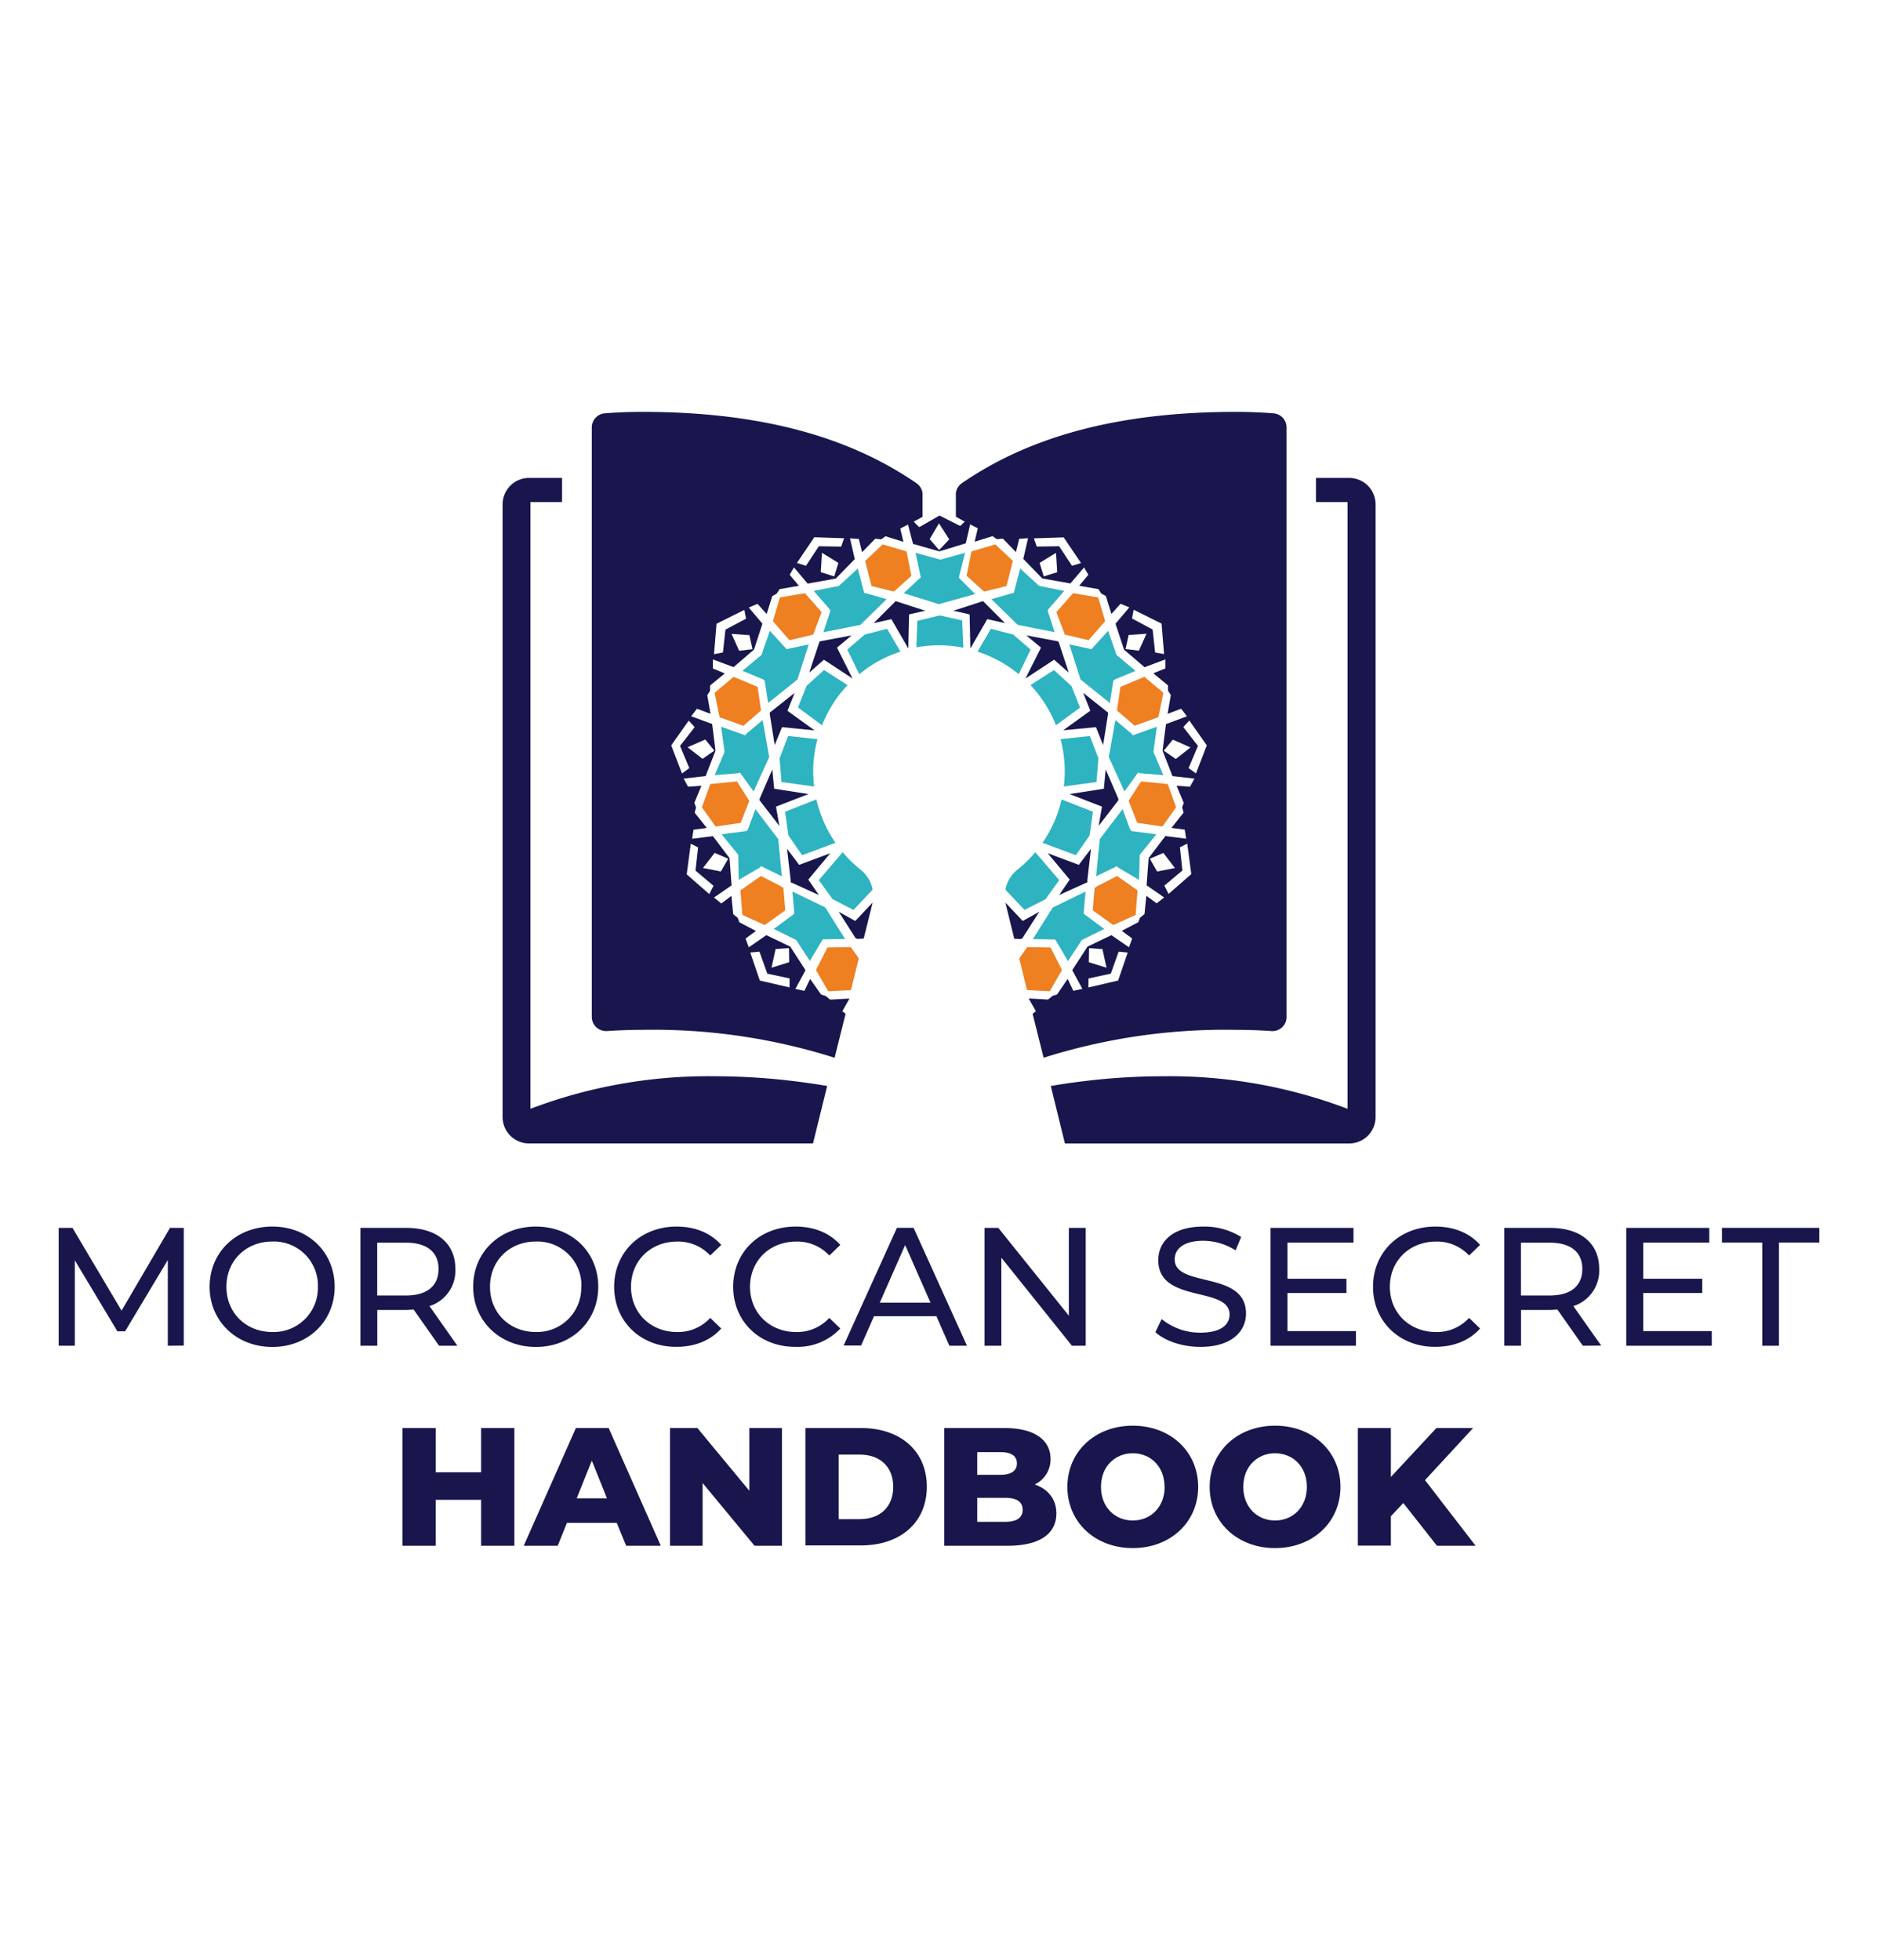 <svg id="Layer_1" data-name="Layer 1"
    xmlns="http://www.w3.org/2000/svg" width="102.324" height="106.783" viewBox="0 0 512 452.57">
    <title>Colored</title>
    <path id="Path_15" data-name="Path 15" d="M144.23,89.42h9V96h-8.61V261.4a136.73,136.73,0,0,1,50.15-8.87,180.59,180.59,0,0,1,23.69,1.59c2.46.32,4.81.68,7.05,1.06l-3.86,15.67H144.23a7.22,7.22,0,0,1-7.21-7.22v-167A7.21,7.21,0,0,1,144.23,89.42Z" style="fill:#19164d"/>
    <path id="Path_16" data-name="Path 16" d="M215.57,199.21l-1-8.69,3.31,4.38,8.48-3.17-6,7.19,2.9,4.21-7.73-3.51Z" style="fill:#19164d"/>
    <path id="Path_17" data-name="Path 17" d="M224.65,141.79l6.41,4.11a34.39,34.39,0,0,0-6.95,10.95L217.55,152l2.34-5.88Z" style="fill:#2eb3c0"/>
    <path id="Path_18" data-name="Path 18" d="M222.58,177.07a34.12,34.12,0,0,0,5.2,11.82l-9.1,3.38-3.74-5.4-.91-6.45Z" style="fill:#2eb3c0"/>
    <path id="Path_19" data-name="Path 19" d="M223.23,199.07l6.51-7.62a33.82,33.82,0,0,0,4.84,4.73,9.32,9.32,0,0,1,3.33,5.47l-5.22,5.54L227,204.26Z" style="fill:#2eb3c0"/>
    <path id="Path_20" data-name="Path 20" d="M241.86,130.55l3.63,6.23a34,34,0,0,0-11.23,6.15L231,136.21l4.78-4.1Z" style="fill:#2eb3c0"/>
    <path id="Path_21" data-name="Path 21" d="M202.39,208.56l-.53-6.71,5.6-3.91,5.69,2.93v.2h.42l.51,6.24-5.6,4Z" style="fill:#ee8022"/>
    <path id="Path_22" data-name="Path 22" d="M217.06,215.38l-6.11-3,5.56-4.12v-.62l-.47-5.46,8.94,4.32,5.41,8.6-5.63.1h-.42l-.4.6-3.14,5.31Z" style="fill:#2eb3c0"/>
    <path id="Path_23" data-name="Path 23" d="M222.46,223.57l3.12-6.14,6.5-.12v.21l2.06,2.88L232,229.05l-6.21.3Z" style="fill:#ee8022"/>
    <path id="Path_24" data-name="Path 24" d="M201.27,192.17l-4.53-5.6,6.86-.91L204,185l1.95-5.29,6.22,8.17,1,10.14-5.68-2.76-.41.42L201.4,199Z" style="fill:#2eb3c0"/>
    <path id="Path_25" data-name="Path 25" d="M252.33,125.65l-.89.15-3.6.83-.21,9.29-4.61-8L238.19,129l6-6Z" style="fill:#19164d"/>
    <path id="Path_25-2" data-name="Path 25" d="M268,123l6,6-4.84-1.08-4.61,8-.2-9.29-3.6-.83-.89-.15Z" style="fill:#19164d"/>
    <path id="Path_26" data-name="Path 26" d="M213.21,157.36l-2,4.88-1.35-8.46v-.38l6.78-5.37-1.95,4.88,7.39,5.34Z" style="fill:#19164d"/>
    <path id="Path_27" data-name="Path 27" d="M223.69,133.94l8.51-1.6-4,3.34,4.22,8.42-7.8-5.12-4,3.51,2.71-8.17v-.17Z" style="fill:#19164d"/>
    <path id="Path_28" data-name="Path 28" d="M233.26,214.88l-4.61-7.2,4.52,2.52,4.72-5a1.94,1.94,0,0,1-.07.33L235.47,215l-1.79.08Z" style="fill:#19164d"/>
    <path id="Path_31" data-name="Path 31" d="M207.09,177.31v-.41l3.46-8,.51,5.25,9.35,1.45-8.85,3.43.92,5.25Z" style="fill:#19164d"/>
    <path id="Path_32" data-name="Path 32" d="M213.06,172.32l-.53-6.45,2.34-6.09,8,.85a34.34,34.34,0,0,0-1.17,8.79,35.33,35.33,0,0,0,.26,4.12Z" style="fill:#2eb3c0"/>
    <path id="Path_33" data-name="Path 33" d="M233.86,114.12l1.74,6.64.83.19,5.28,1.53-7.15,7-10.07,2,1.92-5.92L226,125l-4.15-4.78,6.85-1.36Z" style="fill:#2eb3c0"/>
    <path id="Path_34" data-name="Path 34" d="M247.16,109.45l1.32,6.65-4.77,4.31-6.11-1.51-1.74-6.84,4.77-4.52Z" style="fill:#ee8022"/>
    <path id="Path_36" data-name="Path 36" d="M219.44,120.84,224,126l-2.29,6.13-6.48,1.53-4.52-5.19,1.92-6.49Z" style="fill:#ee8022"/>
    <path id="Path_37" data-name="Path 37" d="M191.35,179.21l2.29-6.34,7.28-.71,3.31,5.21v.21l-2.29,5.87-6.85,1Z" style="fill:#ee8022"/>
    <path id="Path_38" data-name="Path 38" d="M209.89,131.11l4.56,5,.78-.18,5.26-1.13-3.08,9.57-8,6.41-.92-6-.38-.41L202.41,142l5.19-4.31Z" style="fill:#2eb3c0"/>
    <path id="Path_39" data-name="Path 39" d="M196.59,157.25l6.55,2.33.36-.43,4.42-3.72,1.79,10.08-4.26,9.39-3.75-5.19-.4.21-6.46.53,2.71-6.35Z" style="fill:#2eb3c0"/>
    <path id="Path_40" data-name="Path 40" d="M200,143.64l6.55,2.74.9,6.24v.21L202.68,157l-6.5-2.33L194.82,148Z" style="fill:#ee8022"/>
    <path id="Path_41" data-name="Path 41" d="M367.77,89.42h-9V96h8.61V261.4a136.76,136.76,0,0,0-50.15-8.87,180.47,180.47,0,0,0-23.69,1.59q-3.69.47-7.06,1.08l3.85,15.66h77.49a7.22,7.22,0,0,0,7.21-7.21v-167A7.21,7.21,0,0,0,367.77,89.42Z" style="fill:#19164d"/>
    <path id="Path_42" data-name="Path 42" d="M296.43,199.21l1-8.69-3.31,4.38-8.48-3.17,6,7.19-2.89,4.21,7.73-3.51Z" style="fill:#19164d"/>
    <path id="Path_43" data-name="Path 43" d="M287.35,141.79l-6.41,4.11a34.39,34.39,0,0,1,6.95,10.95l6.56-4.81-2.34-5.88Z" style="fill:#2eb3c0"/>
    <path id="Path_44" data-name="Path 44" d="M289.42,177.07a34.12,34.12,0,0,1-5.2,11.82l9.1,3.38,3.74-5.4.91-6.45Z" style="fill:#2eb3c0"/>
    <path id="Path_45" data-name="Path 45" d="M288.77,199.07l-6.51-7.62a34.89,34.89,0,0,1-4.84,4.73,9.27,9.27,0,0,0-3.33,5.47l5.22,5.54,5.73-2.93Z" style="fill:#2eb3c0"/>
    <path id="Path_46" data-name="Path 46" d="M270.14,130.55l-3.63,6.23a34,34,0,0,1,11.23,6.15l3.24-6.72-4.78-4.1Z" style="fill:#2eb3c0"/>
    <path id="Path_46-2" data-name="Path 46" d="M250.09,128.39l-.26,7.21a33.86,33.86,0,0,1,12.81.11l-.32-7.45-6.15-1.36Z" style="fill:#2eb3c0"/>
    <path id="Path_47" data-name="Path 47" d="M309.62,208.56l.51-6.71-5.6-3.91-5.68,2.93v.2h-.42l-.52,6.24,5.6,4Z" style="fill:#ee8022"/>
    <path id="Path_48" data-name="Path 48" d="M294.94,215.38l6.11-3-5.57-4.12v-.62l.48-5.46L287,206.54l-5.41,8.6,5.63.1h.42l.4.59,3.13,5.32Z" style="fill:#2eb3c0"/>
    <path id="Path_49" data-name="Path 49" d="M289.54,223.57l-3.12-6.14-6.5-.12v.21l-2.06,2.88,2.13,8.65,6.21.3Z" style="fill:#ee8022"/>
    <path id="Path_50" data-name="Path 50" d="M310.73,192.17l4.53-5.6-6.86-.9L308,185l-1.94-5.29-6.23,8.17-1,10.14,5.68-2.76.41.42,5.62,3.33Z" style="fill:#2eb3c0"/>
    <path id="Path_52" data-name="Path 52" d="M298.79,157.36l1.95,4.88,1.35-8.46v-.38L295.31,148l1.94,4.88-7.38,5.33Z" style="fill:#19164d"/>
    <path id="Path_53" data-name="Path 53" d="M288.31,133.94l-8.51-1.6,4,3.34-4.22,8.42,7.8-5.12,4,3.51-2.7-8.17v-.17Z" style="fill:#19164d"/>
    <path id="Path_54" data-name="Path 54" d="M278.74,214.88l4.61-7.2-4.52,2.52-4.72-5a1.3,1.3,0,0,0,.07.33l2.34,9.52,1.8.07Z" style="fill:#19164d"/>
    <path id="Path_57" data-name="Path 57" d="M304.9,177.31v-.41l-3.45-8-.51,5.25-9.35,1.45,8.85,3.43-.92,5.25Z" style="fill:#19164d"/>
    <path id="Path_58" data-name="Path 58" d="M298.94,172.32l.53-6.45-2.34-6.09-8,.85a34.32,34.32,0,0,1,1.15,8.79,35.32,35.32,0,0,1-.25,4.12Z" style="fill:#2eb3c0"/>
    <path id="Path_59" data-name="Path 59" d="M278.13,114.12l-1.73,6.64-.83.19-5.28,1.52,7.16,7,10.08,2-1.93-5.92L286,125l4.15-4.78-6.85-1.36Z" style="fill:#2eb3c0"/>
    <path id="Path_59-2" data-name="Path 59" d="M249.6,109.84l1.45,6.71-.66.54-4,3.75,9.56,3,9.89-2.77-4.4-4.41.12-.7,1.55-6.14-6.73,1.88Z" style="fill:#2eb3c0"/>
    <path id="Path_60" data-name="Path 60" d="M264.84,109.45l-1.32,6.65,4.77,4.31,6.11-1.51,1.74-6.85-4.77-4.51Z" style="fill:#ee8022"/>
    <path id="Path_62" data-name="Path 62" d="M292.56,120.84,288,126l2.3,6.13,6.47,1.53,4.53-5.19L299.41,122Z" style="fill:#ee8022"/>
    <path id="Path_63" data-name="Path 63" d="M320.65,179.21l-2.29-6.34-7.28-.71-3.33,5.21v.21l2.29,5.87,6.88,1Z" style="fill:#ee8022"/>
    <path id="Path_64" data-name="Path 64" d="M302.11,131.11l-4.56,5-.79-.18-5.23-1.13,3.05,9.57,8,6.41.93-6,.38-.41,5.72-2.35-5.19-4.31Z" style="fill:#2eb3c0"/>
    <path id="Path_65" data-name="Path 65" d="M315.41,157.25l-6.55,2.33-.37-.43-4.4-3.72-1.8,10.08,4.27,9.39,3.73-5.19.42.21,6.45.53-2.71-6.35Z" style="fill:#2eb3c0"/>
    <path id="Path_66" data-name="Path 66" d="M312,143.64l-6.55,2.74-.9,6.24v.21l4.77,4.14,6.5-2.33,1.36-6.64Z" style="fill:#ee8022"/>
    <path d="M347.22,71.81c-3.41-.27-6.83-.4-10.24-.4-31.3,0-55.78,6.37-74.77,19.46a3.89,3.89,0,0,0-1.61,2.67,2.92,2.92,0,0,0,0,.51V100l2.43,1.34-1.25,1.17-5.65-2.83-5.52,3.16-.74-.7-.75-.81,2.39-1.3V94.07a2.92,2.92,0,0,0,0-.51,3.85,3.85,0,0,0-1.61-2.66c-19-13.12-43.5-19.49-74.81-19.49-3.4,0-6.82.13-10.23.4a3.86,3.86,0,0,0-3.52,3.85V236.38a3.87,3.87,0,0,0,3.89,3.83h.28q4.78-.33,9.59-.33a163.57,163.57,0,0,1,52.44,7.61l3-12-.9-.69,1.89-3.33v-.12l-5.21.29-1.23-1-1.23-.39L220.86,226l-1.55,3.25-2.46-.53,2.76-5.1-4.17-6.43-6.51-3.12-4.79,3.31-.87-2.39,2.82-2.07-4.52-2.36-.43-1.2-1.23-1-.51-5-2.74,2.07-2-1.62,4.79-3.31-.55-7.43-4.54-6-5.66.72.37-2.46,3.63-.48-3.31-4.17.39-1.42L189.3,178l1.94-4.67-3.64.27-1.22-2.22,6-.68,2.69-6.93-.91-7.27-5.72-2.1,1.58-2.06,3.69,1.39-.88-5.09.77-1.23V146l4-3.28-3.25-1.36,0-2.46L200,141l5.57-4.79,2.29-7.06-3.72-4.4,2.38-1,2.5,2.77,1.52-4.87,1.2-.68.81-1.23,5.25-.92-2.51-3,1.17-2,3.73,4.41,7.68-1.38,5.17-5.31-1.3-5.65,2.4.16.89,3.63,3.59-3.69,1.62.18,1.18-.85,4.88,1.53-.86-3.63,2.11-1.09,1.38,5.32.17,0,2.35.67,4.65,1.32,4.47-1.36,2.37-.72.36-.12,1.19-5.16,2.09,1.07-.86,3.66,4.88-1.52,1.18.84,1.62-.17,3.58,3.68.89-3.62,2.41-.17-1.3,5.65,5.17,5.32,7.68,1.37,3.72-4.37,1.17,2-2.5,3,5.25.92.8,1.23,1.22.62L303,126.5l2.5-2.78,2.38,1-3.76,4.44,2.33,7.08,5.59,4.78,5.67-2.13,0,2.46-3.28,1.33,4,3.31v1.42l.77,1.22-.88,5.1,3.69-1.39,1.58,2.06-5.71,2.13-.93,7.25,2.7,6.93,6,.68-1.23,2.22-3.64-.27,1.95,4.67-.44,1.23.39,1.42-3.31,4.17,3.63.48.38,2.46-5.66-.72-4.57,6-.55,7.43,4.79,3.31-2.06,1.6-2.8-2.06-.51,5-1.23,1-.44,1.2-4.52,2.36,2.84,2.09-.88,2.39-4.79-3.3-6.5,3.11-4.18,6.43,2.77,5.09-2.46.54L291.08,226l-2.89,4.23-1.23.39-1.23,1-5.21-.29,0,.13,1.9,3.33-.9.7,3,12A164.13,164.13,0,0,1,337,239.88c3.2,0,6.41.11,9.6.33a3.86,3.86,0,0,0,4.15-3.54c0-.1,0-.19,0-.28V75.66A3.84,3.84,0,0,0,347.22,71.81ZM211.45,217.86l3.65-.27.06,3.85-4.82,1.5Zm-4.4.7,2.14,6,6.07,1.3,0,2.46-8.11-1.88-2.6-7.64Zm-12.21-26.92,3.69,1.59-2,3.47-4.88-.94Zm-6.51-2.5,2,1-.72,6.33,4.92,4.14-1.16,2.26-6.15-5.38Zm6.43-25.38L191.54,166l-4.08-3.16,4.81-2.11Zm-5.37-6.4-4,5.12,2.54,6.05-2,1.46L183,162.33l4.77-6.76ZM197.1,137l-2.44.47.69-8.3,7.59-3.78.46,2.39-5.62,3Zm7.2-4.73.86,3.83-3.64.44-2.07-4.6Zm23.14-16-3.67-1.15.32-5.28,4.48,2.74Zm1.89-8.12-6.09-.1-3.51,5.32-2.46-.78,4.73-7,8.12.27Zm26.7.94-2.58-3L256,101.8l2.79,4.38Zm28.53,7.18-1.14-3.69,4.48-2.73.33,5.27Zm7.7-2.9-3.51-5.33-6.09.1-.79-2.25,8.12-.27,4.73,7Zm18.23,23.14-3.63-.44.85-3.84,4.86-.33Zm4.43.5-.68-6.27-5.62-3,.45-2.39,7.61,3.79.68,8.3Zm-18,80.59,3.64.27,1.11,5.07-4.82-1.49Zm7.92,8.84-8.12,1.89.05-2.46,6.07-1.31,2.14-6,2.46.26Zm10.63-29.72-2-3.48,3.69-1.59,3.16,4.12Zm3.12,6.11-1.15-2.27,4.92-4.13-.68-6.32,2-1,1.1,8.31Zm-1.33-39.06,2.49-3,4.81,2.12-4,3.15Zm8.79,6.21-2-1.46,2.55-6.05-4-5.12,1.64-1.79,4.77,6.76Z" style="fill:#19164d"/>
    <path d="M45.75,326l0-23.38L34.11,322.06H32L20.4,302.72V326H16V293.87h3.76l13.38,22.56,13.2-22.56H50.1l0,32.09Z" style="fill:#19164d"/>
    <path d="M57.15,309.92c0-9.4,7.24-16.41,17.09-16.41s17,7,17,16.41-7.24,16.41-17,16.41S57.15,319.31,57.15,309.92Zm29.52,0a12,12,0,0,0-12.43-12.33c-7.19,0-12.51,5.22-12.51,12.33s5.32,12.33,12.51,12.33A12.05,12.05,0,0,0,86.67,309.92Z" style="fill:#19164d"/>
    <path d="M119.7,326l-6.92-9.85c-.64,0-1.33.09-2,.09h-7.92V326H98.25V293.87h12.51c8.35,0,13.39,4.22,13.39,11.19a10.13,10.13,0,0,1-7.06,10.13L124.7,326Zm-.14-20.9c0-4.58-3.07-7.2-8.93-7.2h-7.79V312.3h7.79C116.49,312.3,119.56,309.64,119.56,305.06Z" style="fill:#19164d"/>
    <path d="M129,309.92c0-9.4,7.24-16.41,17.1-16.41s17,7,17,16.41-7.25,16.41-17,16.41S129,319.31,129,309.92Zm29.52,0a12,12,0,0,0-12.42-12.33c-7.2,0-12.51,5.22-12.51,12.33s5.31,12.33,12.51,12.33A12.05,12.05,0,0,0,158.47,309.92Z" style="fill:#19164d"/>
    <path d="M167.44,309.92c0-9.49,7.25-16.41,17-16.41,5,0,9.26,1.69,12.19,5l-3,2.89a11.89,11.89,0,0,0-9-3.8c-7.24,0-12.6,5.22-12.6,12.33s5.36,12.33,12.6,12.33a11.93,11.93,0,0,0,9-3.85l3,2.89c-2.93,3.3-7.24,5-12.24,5C174.69,326.33,167.44,319.41,167.44,309.92Z" style="fill:#19164d"/>
    <path d="M199.89,309.92c0-9.49,7.24-16.41,17-16.41,5,0,9.26,1.69,12.2,5l-3,2.89a11.86,11.86,0,0,0-9-3.8c-7.25,0-12.61,5.22-12.61,12.33s5.36,12.33,12.61,12.33a11.91,11.91,0,0,0,9-3.85l3,2.89a15.94,15.94,0,0,1-12.24,5C207.13,326.33,199.89,319.41,199.89,309.92Z" style="fill:#19164d"/>
    <path d="M255.29,317.94h-17l-3.53,8H230l14.53-32.09h4.54L263.63,326h-4.81Zm-1.6-3.67-6.92-15.72-6.92,15.72Z" style="fill:#19164d"/>
    <path d="M296,293.87V326h-3.76L273,302V326h-4.59V293.87h3.76L291.4,317.8V293.87Z" style="fill:#19164d"/>
    <path d="M315,322.29l1.7-3.57a16.52,16.52,0,0,0,10.59,3.71c5.54,0,7.93-2.15,7.93-4.95,0-7.84-19.44-2.89-19.44-14.8,0-5,3.85-9.17,12.29-9.17a18.89,18.89,0,0,1,10.31,2.84L336.86,300a16.57,16.57,0,0,0-8.8-2.62c-5.46,0-7.8,2.3-7.8,5.09,0,7.84,19.44,2.94,19.44,14.72,0,4.9-3.94,9.12-12.42,9.12C322.37,326.33,317.56,324.68,315,322.29Z" style="fill:#19164d"/>
    <path d="M369.67,322v4H346.38V293.87H369v4H351v9.86h16.08v3.89H351V322Z" style="fill:#19164d"/>
    <path d="M374.33,309.92c0-9.49,7.25-16.41,17-16.41,5,0,9.26,1.69,12.19,5l-3,2.89a11.89,11.89,0,0,0-9-3.8c-7.24,0-12.6,5.22-12.6,12.33s5.36,12.33,12.6,12.33a11.93,11.93,0,0,0,9-3.85l3,2.89c-2.93,3.3-7.24,5-12.24,5C381.58,326.33,374.33,319.41,374.33,309.92Z" style="fill:#19164d"/>
    <path d="M431.53,326l-6.92-9.85c-.65,0-1.33.09-2,.09h-7.93V326h-4.58V293.87h12.51c8.34,0,13.38,4.22,13.38,11.19a10.13,10.13,0,0,1-7.05,10.13l7.6,10.77Zm-.14-20.9c0-4.58-3.07-7.2-8.94-7.2h-7.79V312.3h7.79C428.32,312.3,431.39,309.64,431.39,305.06Z" style="fill:#19164d"/>
    <path d="M466.68,322v4H443.39V293.87H466v4H448v9.86h16.08v3.89H448V322Z" style="fill:#19164d"/>
    <path d="M480.46,297.86h-11v-4H496v4H485V326h-4.54Z" style="fill:#19164d"/>
    <path d="M140.23,348.43v32.09h-9.07V368H118.78v12.52h-9.07V348.43h9.07v12.06h12.38V348.43Z" style="fill:#19164d"/>
    <path d="M168.14,374.28H154.57l-2.52,6.24h-9.26L157,348.43h8.94l14.21,32.09h-9.44Zm-2.66-6.69-4.13-10.27-4.12,10.27Z" style="fill:#19164d"/>
    <path d="M213.18,348.43v32.09h-7.47l-14.16-17.1v17.1h-8.89V348.43h7.47l14.16,17.1v-17.1Z" style="fill:#19164d"/>
    <path d="M219.59,348.43h15.17c10.64,0,17.92,6.19,17.92,16s-7.28,16-17.92,16H219.59Zm14.8,24.84c5.46,0,9.13-3.25,9.13-8.8s-3.67-8.8-9.13-8.8h-5.73v17.6Z" style="fill:#19164d"/>
    <path d="M288,371.72c0,5.54-4.58,8.8-13.2,8.8H257.44V348.43h16.41c8.43,0,12.56,3.44,12.56,8.39a7.58,7.58,0,0,1-4.31,7C285.72,365.07,288,367.82,288,371.72ZM266.42,355v6.18h6.24c3,0,4.58-1.05,4.58-3.11s-1.56-3.07-4.58-3.07Zm12.38,15.72c0-2.2-1.65-3.26-4.77-3.26h-7.61V374H274C277.15,374,278.8,372.91,278.8,370.71Z" style="fill:#19164d"/>
    <path d="M291,364.47c0-9.62,7.56-16.68,17.83-16.68s17.83,7.06,17.83,16.68-7.56,16.69-17.83,16.69S291,374.1,291,364.47Zm26.49,0c0-5.54-3.8-9.16-8.66-9.16s-8.67,3.62-8.67,9.16,3.81,9.17,8.67,9.17S317.52,370,317.52,364.47Z" style="fill:#19164d"/>
    <path d="M329.79,364.47c0-9.62,7.57-16.68,17.83-16.68s17.83,7.06,17.83,16.68-7.56,16.69-17.83,16.69S329.79,374.1,329.79,364.47Zm26.5,0c0-5.54-3.81-9.16-8.67-9.16s-8.66,3.62-8.66,9.16,3.81,9.17,8.66,9.17S356.29,370,356.29,364.47Z" style="fill:#19164d"/>
    <path d="M382.58,368.87l-3.39,3.62v8h-9V348.43h9v13.34l12.42-13.34h10L388.5,362.64l13.79,17.88H391.75Z" style="fill:#19164d"/>
</svg>